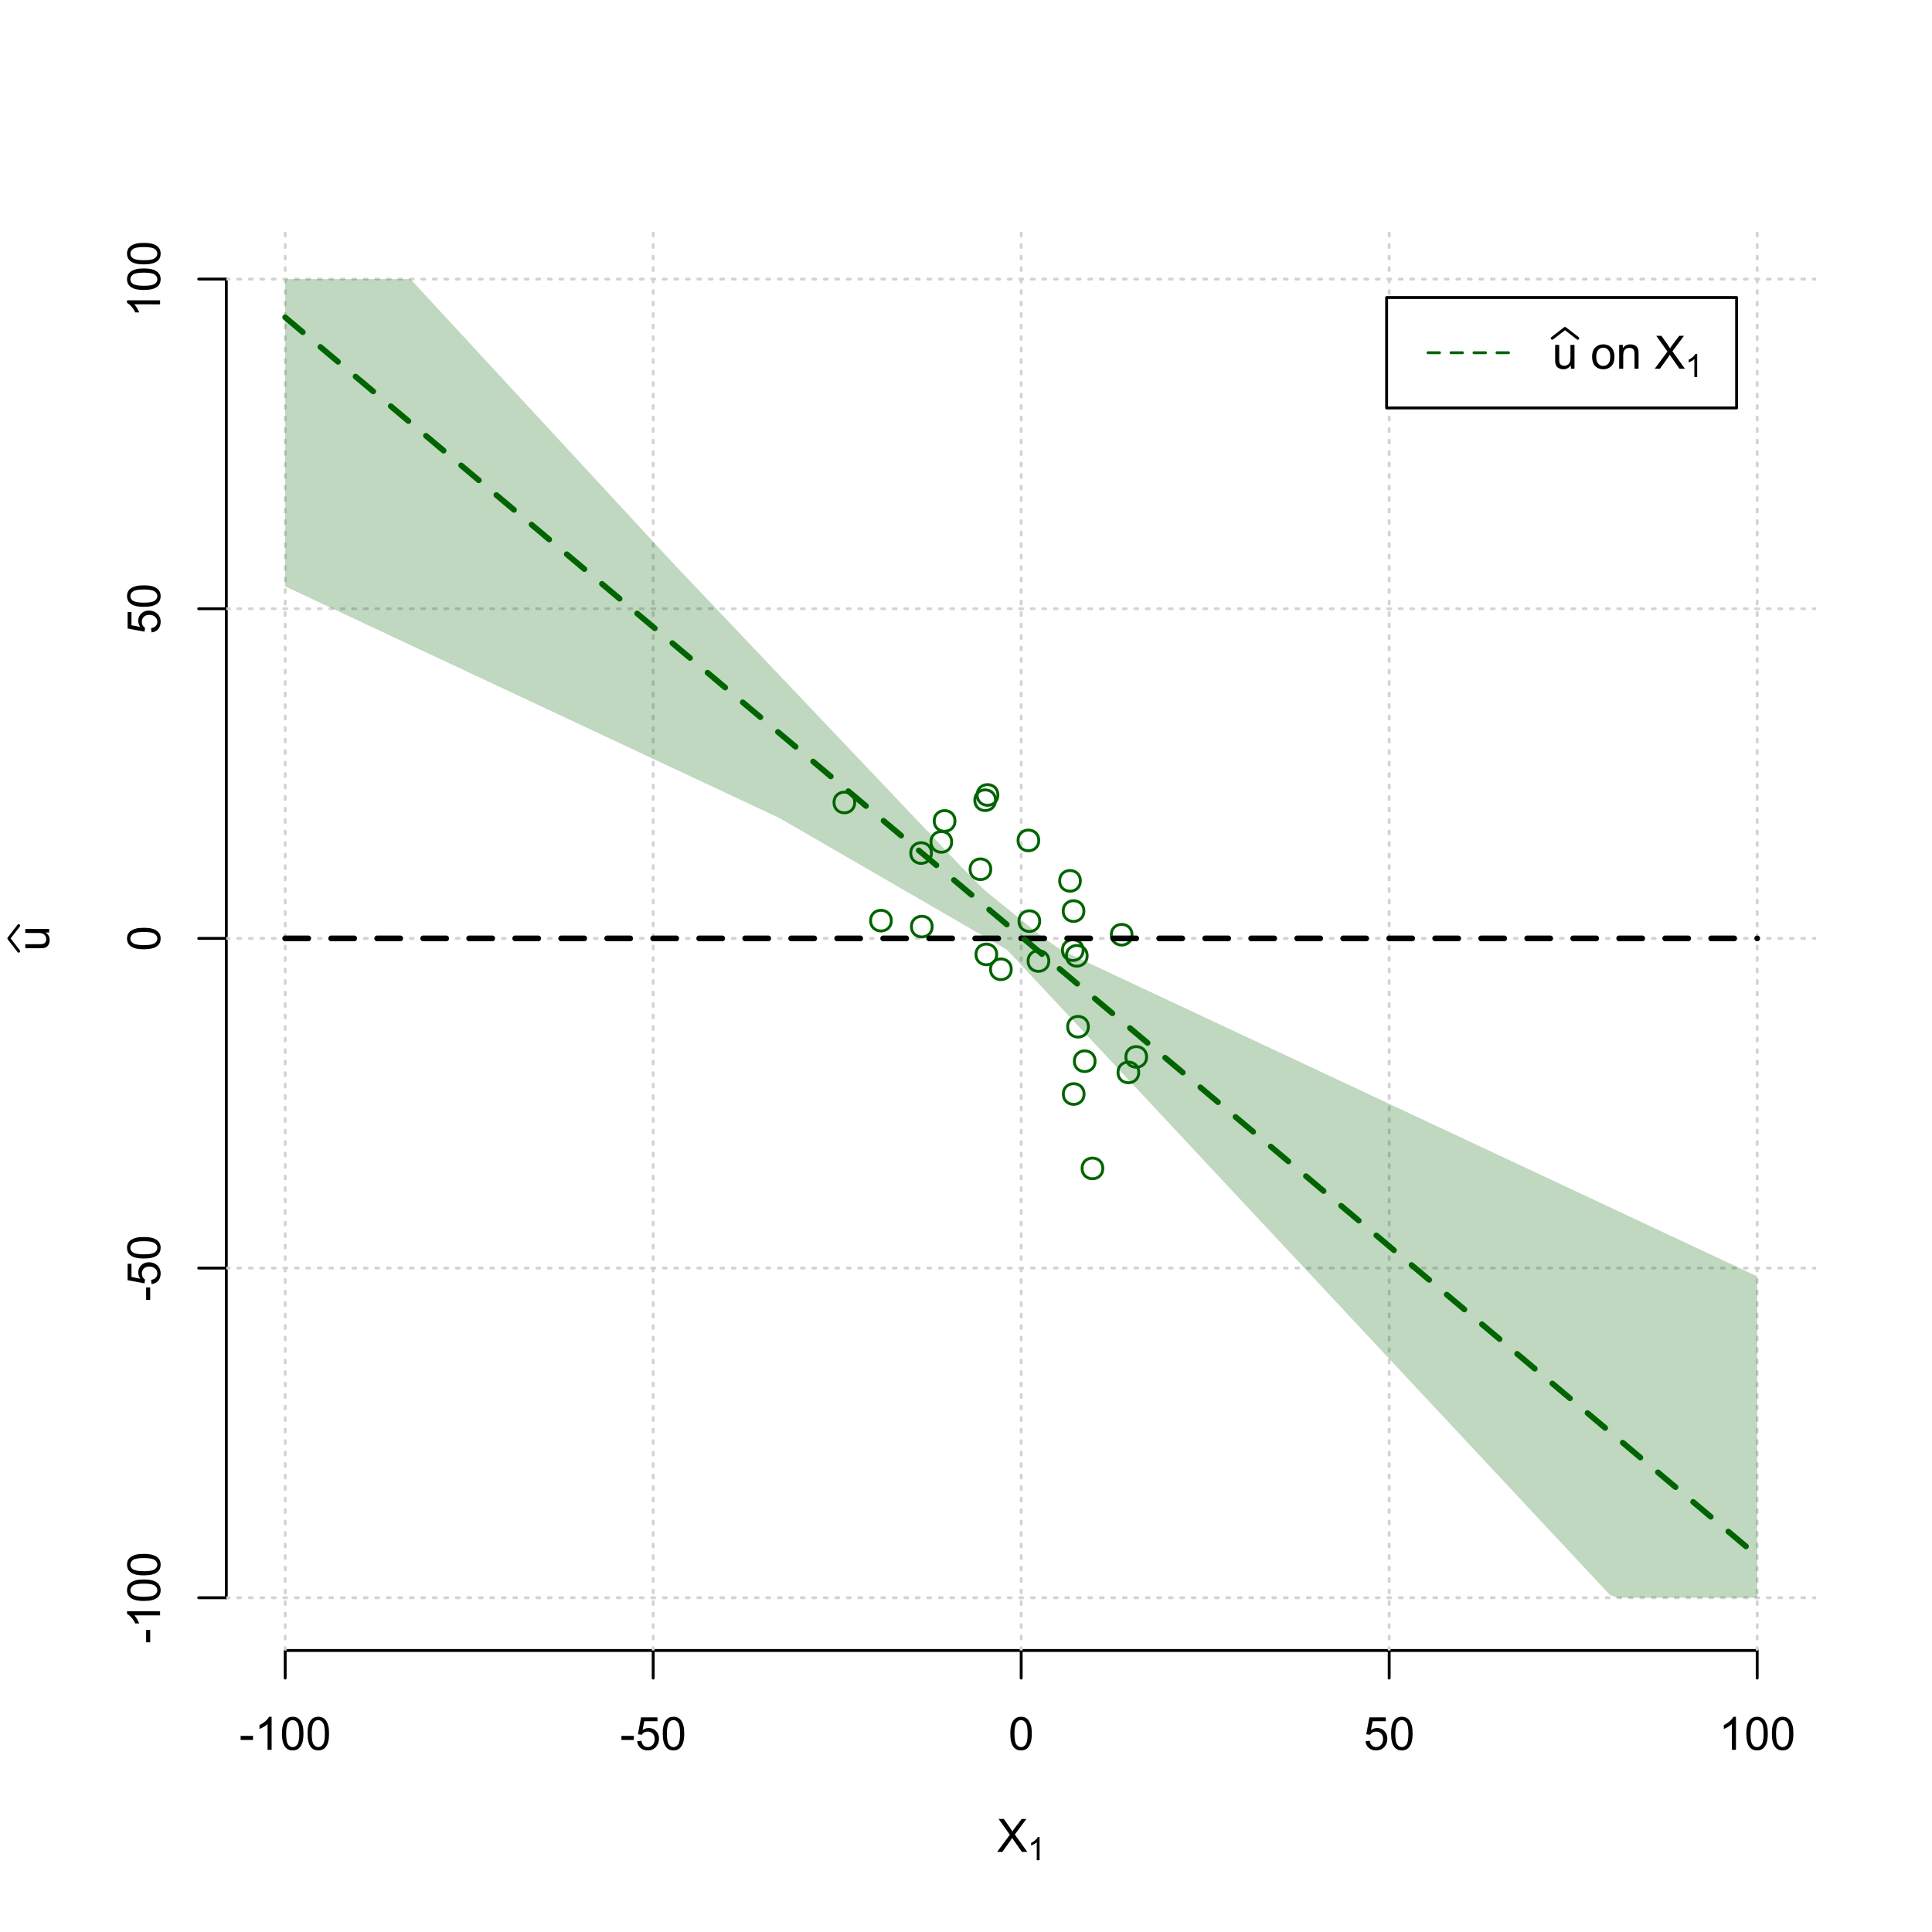 <?xml version="1.0" encoding="UTF-8"?>
<svg xmlns="http://www.w3.org/2000/svg" xmlns:xlink="http://www.w3.org/1999/xlink" width="504pt" height="504pt" viewBox="0 0 504 504" version="1.1">
<defs>
<g>
<symbol overflow="visible" id="glyph0-0">
<path style="stroke:none;" d="M 1.5 0 L 1.5 -7.5 L 7.5 -7.5 L 7.5 0 Z M 1.688 -0.188 L 7.312 -0.188 L 7.312 -7.312 L 1.688 -7.312 Z M 1.688 -0.188 "/>
</symbol>
<symbol overflow="visible" id="glyph0-1">
<path style="stroke:none;" d="M 0.055 0 L 3.375 -4.477 L 0.445 -8.59 L 1.797 -8.59 L 3.359 -6.387 C 3.68 -5.93 3.91 -5.578 4.047 -5.332 C 4.238 -5.645 4.465 -5.969 4.727 -6.312 L 6.457 -8.59 L 7.695 -8.59 L 4.676 -4.539 L 7.93 0 L 6.523 0 L 4.359 -3.062 C 4.238 -3.238 4.113 -3.43 3.984 -3.641 C 3.789 -3.324 3.652 -3.109 3.574 -2.992 L 1.418 0 Z M 0.055 0 "/>
</symbol>
<symbol overflow="visible" id="glyph0-2">
<path style="stroke:none;" d="M 0.383 -2.578 L 0.383 -3.641 L 3.621 -3.641 L 3.621 -2.578 Z M 0.383 -2.578 "/>
</symbol>
<symbol overflow="visible" id="glyph0-3">
<path style="stroke:none;" d="M 4.469 0 L 3.414 0 L 3.414 -6.719 C 3.16 -6.477 2.828 -6.234 2.414 -5.996 C 2 -5.75 1.629 -5.57 1.305 -5.449 L 1.305 -6.469 C 1.895 -6.742 2.41 -7.078 2.852 -7.477 C 3.293 -7.871 3.605 -8.254 3.789 -8.625 L 4.469 -8.625 Z M 4.469 0 "/>
</symbol>
<symbol overflow="visible" id="glyph0-4">
<path style="stroke:none;" d="M 0.5 -4.234 C 0.496 -5.246 0.602 -6.062 0.812 -6.688 C 1.02 -7.305 1.328 -7.785 1.742 -8.121 C 2.148 -8.457 2.668 -8.625 3.297 -8.625 C 3.758 -8.625 4.164 -8.531 4.512 -8.348 C 4.855 -8.16 5.141 -7.891 5.371 -7.543 C 5.594 -7.191 5.773 -6.766 5.906 -6.266 C 6.035 -5.762 6.098 -5.086 6.102 -4.234 C 6.098 -3.227 5.996 -2.414 5.789 -1.797 C 5.578 -1.176 5.266 -0.695 4.859 -0.359 C 4.445 -0.02 3.926 0.145 3.297 0.148 C 2.465 0.145 1.816 -0.148 1.348 -0.742 C 0.781 -1.457 0.496 -2.621 0.5 -4.234 Z M 1.582 -4.234 C 1.582 -2.824 1.746 -1.887 2.074 -1.418 C 2.402 -0.949 2.809 -0.715 3.297 -0.719 C 3.777 -0.715 4.184 -0.949 4.52 -1.422 C 4.848 -1.887 5.016 -2.824 5.016 -4.234 C 5.016 -5.648 4.848 -6.59 4.52 -7.055 C 4.184 -7.516 3.773 -7.746 3.289 -7.75 C 2.801 -7.746 2.414 -7.543 2.125 -7.137 C 1.762 -6.613 1.582 -5.645 1.582 -4.234 Z M 1.582 -4.234 "/>
</symbol>
<symbol overflow="visible" id="glyph0-5">
<path style="stroke:none;" d="M 0.5 -2.25 L 1.605 -2.344 C 1.684 -1.805 1.871 -1.398 2.176 -1.125 C 2.473 -0.852 2.836 -0.715 3.258 -0.719 C 3.766 -0.715 4.195 -0.906 4.547 -1.293 C 4.898 -1.672 5.074 -2.18 5.074 -2.82 C 5.074 -3.414 4.902 -3.891 4.566 -4.242 C 4.227 -4.59 3.785 -4.762 3.242 -4.766 C 2.898 -4.762 2.594 -4.684 2.32 -4.531 C 2.047 -4.375 1.832 -4.176 1.676 -3.93 L 0.688 -4.062 L 1.516 -8.473 L 5.789 -8.473 L 5.789 -7.465 L 2.359 -7.465 L 1.898 -5.156 C 2.414 -5.516 2.953 -5.695 3.523 -5.695 C 4.27 -5.695 4.902 -5.434 5.422 -4.914 C 5.934 -4.395 6.191 -3.727 6.195 -2.914 C 6.191 -2.133 5.965 -1.461 5.516 -0.898 C 4.961 -0.199 4.211 0.145 3.258 0.148 C 2.477 0.145 1.836 -0.07 1.344 -0.508 C 0.844 -0.941 0.562 -1.523 0.5 -2.25 Z M 0.5 -2.25 "/>
</symbol>
<symbol overflow="visible" id="glyph0-6">
<path style="stroke:none;" d="M 4.867 0 L 4.867 -0.914 C 4.379 -0.211 3.723 0.141 2.895 0.141 C 2.527 0.141 2.184 0.07 1.867 -0.07 C 1.547 -0.211 1.309 -0.387 1.156 -0.602 C 1 -0.812 0.895 -1.074 0.832 -1.383 C 0.785 -1.59 0.762 -1.918 0.766 -2.367 L 0.766 -6.223 L 1.82 -6.223 L 1.82 -2.773 C 1.816 -2.219 1.84 -1.848 1.887 -1.656 C 1.949 -1.379 2.09 -1.16 2.309 -1.004 C 2.523 -0.84 2.789 -0.762 3.105 -0.766 C 3.418 -0.762 3.715 -0.844 3.996 -1.008 C 4.273 -1.172 4.469 -1.391 4.586 -1.672 C 4.699 -1.949 4.758 -2.355 4.758 -2.891 L 4.758 -6.223 L 5.812 -6.223 L 5.812 0 Z M 4.867 0 "/>
</symbol>
<symbol overflow="visible" id="glyph0-7">
<path style="stroke:none;" d=""/>
</symbol>
<symbol overflow="visible" id="glyph0-8">
<path style="stroke:none;" d="M 0.398 -3.109 C 0.398 -4.262 0.719 -5.117 1.359 -5.672 C 1.895 -6.133 2.547 -6.363 3.316 -6.363 C 4.172 -6.363 4.871 -6.082 5.414 -5.52 C 5.953 -4.957 6.223 -4.184 6.227 -3.199 C 6.223 -2.398 6.102 -1.766 5.867 -1.309 C 5.625 -0.848 5.277 -0.492 4.82 -0.238 C 4.359 0.016 3.859 0.141 3.316 0.141 C 2.441 0.141 1.734 -0.137 1.203 -0.695 C 0.664 -1.254 0.398 -2.059 0.398 -3.109 Z M 1.484 -3.109 C 1.48 -2.309 1.656 -1.711 2.004 -1.32 C 2.348 -0.922 2.785 -0.727 3.316 -0.727 C 3.84 -0.727 4.273 -0.926 4.621 -1.324 C 4.969 -1.723 5.145 -2.328 5.145 -3.148 C 5.145 -3.914 4.969 -4.496 4.617 -4.895 C 4.266 -5.289 3.832 -5.488 3.316 -5.492 C 2.785 -5.488 2.348 -5.293 2.004 -4.898 C 1.656 -4.5 1.48 -3.902 1.484 -3.109 Z M 1.484 -3.109 "/>
</symbol>
<symbol overflow="visible" id="glyph0-9">
<path style="stroke:none;" d="M 0.789 0 L 0.789 -6.223 L 1.742 -6.223 L 1.742 -5.336 C 2.195 -6.02 2.855 -6.363 3.719 -6.363 C 4.09 -6.363 4.434 -6.293 4.754 -6.16 C 5.066 -6.023 5.305 -5.848 5.461 -5.633 C 5.617 -5.41 5.727 -5.152 5.789 -4.852 C 5.828 -4.656 5.848 -4.312 5.848 -3.828 L 5.848 0 L 4.793 0 L 4.793 -3.785 C 4.793 -4.215 4.75 -4.535 4.668 -4.75 C 4.586 -4.961 4.441 -5.129 4.234 -5.258 C 4.023 -5.383 3.777 -5.449 3.5 -5.449 C 3.047 -5.449 2.66 -5.305 2.332 -5.02 C 2.004 -4.734 1.84 -4.195 1.844 -3.398 L 1.844 0 Z M 0.789 0 "/>
</symbol>
<symbol overflow="visible" id="glyph1-0">
<path style="stroke:none;" d="M 1.051 0 L 1.051 -5.25 L 5.25 -5.25 L 5.25 0 Z M 1.18 -0.133 L 5.117 -0.133 L 5.117 -5.117 L 1.18 -5.117 Z M 1.18 -0.133 "/>
</symbol>
<symbol overflow="visible" id="glyph1-1">
<path style="stroke:none;" d="M 3.129 0 L 2.391 0 L 2.391 -4.703 C 2.211 -4.531 1.977 -4.363 1.691 -4.195 C 1.398 -4.023 1.141 -3.895 0.914 -3.812 L 0.914 -4.527 C 1.328 -4.719 1.688 -4.953 1.996 -5.234 C 2.305 -5.508 2.523 -5.777 2.652 -6.039 L 3.129 -6.039 Z M 3.129 0 "/>
</symbol>
<symbol overflow="visible" id="glyph2-0">
<path style="stroke:none;" d="M 0 -1.5 L -7.5 -1.5 L -7.5 -7.5 L 0 -7.5 Z M -0.188 -1.688 L -0.188 -7.312 L -7.312 -7.312 L -7.312 -1.688 Z M -0.188 -1.688 "/>
</symbol>
<symbol overflow="visible" id="glyph2-1">
<path style="stroke:none;" d="M 0 -4.867 L -0.914 -4.867 C -0.211 -4.379 0.141 -3.723 0.141 -2.895 C 0.141 -2.527 0.07 -2.184 -0.07 -1.867 C -0.211 -1.547 -0.387 -1.309 -0.598 -1.156 C -0.809 -1 -1.07 -0.895 -1.383 -0.832 C -1.59 -0.789 -1.918 -0.766 -2.367 -0.77 L -6.223 -0.77 L -6.223 -1.824 L -2.773 -1.824 C -2.219 -1.82 -1.848 -1.844 -1.656 -1.887 C -1.379 -1.949 -1.16 -2.09 -1.004 -2.309 C -0.84 -2.523 -0.762 -2.789 -0.766 -3.105 C -0.762 -3.418 -0.844 -3.715 -1.008 -3.996 C -1.172 -4.273 -1.391 -4.469 -1.672 -4.586 C -1.945 -4.699 -2.352 -4.758 -2.887 -4.758 L -6.223 -4.758 L -6.223 -5.812 L 0 -5.812 Z M 0 -4.867 "/>
</symbol>
<symbol overflow="visible" id="glyph2-2">
<path style="stroke:none;" d="M -2.578 -0.383 L -3.641 -0.383 L -3.641 -3.621 L -2.578 -3.621 Z M -2.578 -0.383 "/>
</symbol>
<symbol overflow="visible" id="glyph2-3">
<path style="stroke:none;" d="M 0 -4.469 L 0 -3.414 L -6.719 -3.418 C -6.477 -3.16 -6.234 -2.828 -5.996 -2.418 C -5.75 -2.004 -5.57 -1.633 -5.449 -1.309 L -6.469 -1.309 C -6.742 -1.895 -7.078 -2.41 -7.477 -2.852 C -7.871 -3.293 -8.254 -3.605 -8.625 -3.793 L -8.625 -4.473 Z M 0 -4.469 "/>
</symbol>
<symbol overflow="visible" id="glyph2-4">
<path style="stroke:none;" d="M -4.234 -0.5 C -5.246 -0.496 -6.062 -0.602 -6.688 -0.812 C -7.305 -1.02 -7.785 -1.328 -8.121 -1.742 C -8.457 -2.152 -8.625 -2.672 -8.625 -3.301 C -8.625 -3.758 -8.531 -4.164 -8.348 -4.512 C -8.16 -4.859 -7.891 -5.145 -7.543 -5.371 C -7.191 -5.594 -6.766 -5.773 -6.266 -5.906 C -5.762 -6.035 -5.086 -6.098 -4.234 -6.102 C -3.223 -6.098 -2.41 -5.996 -1.793 -5.789 C -1.176 -5.578 -0.695 -5.266 -0.359 -4.859 C -0.02 -4.445 0.145 -3.926 0.148 -3.297 C 0.145 -2.465 -0.148 -1.816 -0.742 -1.348 C -1.457 -0.781 -2.621 -0.496 -4.234 -0.5 Z M -4.234 -1.582 C -2.824 -1.582 -1.887 -1.746 -1.418 -2.074 C -0.949 -2.402 -0.715 -2.809 -0.719 -3.297 C -0.715 -3.777 -0.949 -4.184 -1.422 -4.52 C -1.887 -4.848 -2.824 -5.016 -4.234 -5.016 C -5.648 -5.016 -6.59 -4.848 -7.055 -4.52 C -7.516 -4.188 -7.746 -3.777 -7.75 -3.289 C -7.746 -2.801 -7.543 -2.414 -7.137 -2.129 C -6.613 -1.762 -5.645 -1.582 -4.234 -1.582 Z M -4.234 -1.582 "/>
</symbol>
<symbol overflow="visible" id="glyph2-5">
<path style="stroke:none;" d="M -2.25 -0.5 L -2.344 -1.605 C -1.805 -1.684 -1.398 -1.871 -1.125 -2.176 C -0.852 -2.473 -0.715 -2.836 -0.719 -3.258 C -0.715 -3.766 -0.906 -4.195 -1.293 -4.547 C -1.672 -4.898 -2.18 -5.074 -2.816 -5.074 C -3.414 -5.074 -3.891 -4.902 -4.242 -4.566 C -4.59 -4.227 -4.762 -3.785 -4.766 -3.242 C -4.762 -2.898 -4.684 -2.594 -4.531 -2.32 C -4.375 -2.047 -4.176 -1.832 -3.93 -1.676 L -4.062 -0.688 L -8.473 -1.52 L -8.473 -5.789 L -7.465 -5.789 L -7.465 -2.363 L -5.156 -1.898 C -5.516 -2.414 -5.695 -2.953 -5.695 -3.523 C -5.695 -4.27 -5.434 -4.902 -4.914 -5.422 C -4.395 -5.934 -3.727 -6.191 -2.91 -6.195 C -2.133 -6.191 -1.461 -5.965 -0.895 -5.516 C -0.199 -4.961 0.145 -4.211 0.148 -3.258 C 0.145 -2.477 -0.07 -1.836 -0.508 -1.344 C -0.941 -0.848 -1.523 -0.566 -2.25 -0.5 Z M -2.25 -0.5 "/>
</symbol>
</g>
<clipPath id="clip1">
  <path d="M 74 59.039 L 75 59.039 L 75 430.559 L 74 430.559 Z M 74 59.039 "/>
</clipPath>
<clipPath id="clip2">
  <path d="M 170 59.039 L 171 59.039 L 171 430.559 L 170 430.559 Z M 170 59.039 "/>
</clipPath>
<clipPath id="clip3">
  <path d="M 266 59.039 L 267 59.039 L 267 430.559 L 266 430.559 Z M 266 59.039 "/>
</clipPath>
<clipPath id="clip4">
  <path d="M 362 59.039 L 363 59.039 L 363 430.559 L 362 430.559 Z M 362 59.039 "/>
</clipPath>
<clipPath id="clip5">
  <path d="M 458 59.039 L 459 59.039 L 459 430.559 L 458 430.559 Z M 458 59.039 "/>
</clipPath>
<clipPath id="clip6">
  <path d="M 59.039 416 L 473.758 416 L 473.758 418 L 59.039 418 Z M 59.039 416 "/>
</clipPath>
<clipPath id="clip7">
  <path d="M 59.039 330 L 473.758 330 L 473.758 332 L 59.039 332 Z M 59.039 330 "/>
</clipPath>
<clipPath id="clip8">
  <path d="M 59.039 244 L 473.758 244 L 473.758 246 L 59.039 246 Z M 59.039 244 "/>
</clipPath>
<clipPath id="clip9">
  <path d="M 59.039 158 L 473.758 158 L 473.758 160 L 59.039 160 Z M 59.039 158 "/>
</clipPath>
<clipPath id="clip10">
  <path d="M 59.039 72 L 473.758 72 L 473.758 74 L 59.039 74 Z M 59.039 72 "/>
</clipPath>
</defs>
<g id="surface966">
<rect x="0" y="0" width="504" height="504" style="fill:rgb(100%,100%,100%);fill-opacity:1;stroke:none;"/>
<g style="fill:rgb(0%,0%,0%);fill-opacity:1;">
  <use xlink:href="#glyph0-1" x="260.062" y="483.102"/>
</g>
<g style="fill:rgb(0%,0%,0%);fill-opacity:1;">
  <use xlink:href="#glyph1-1" x="268.066" y="485.281"/>
</g>
<g style="fill:rgb(0%,0%,0%);fill-opacity:1;">
  <use xlink:href="#glyph2-1" x="12.82" y="248.137"/>
</g>
<path style="fill:none;stroke-width:0.75;stroke-linecap:round;stroke-linejoin:round;stroke:rgb(0%,0%,0%);stroke-opacity:1;stroke-miterlimit:10;" d="M 4.879 248.137 L 2.301 244.801 L 4.879 241.465 "/>
<path style="fill:none;stroke-width:0.75;stroke-linecap:round;stroke-linejoin:round;stroke:rgb(0%,0%,0%);stroke-opacity:1;stroke-miterlimit:10;" d="M 74.398 430.559 L 458.398 430.559 "/>
<path style="fill:none;stroke-width:0.75;stroke-linecap:round;stroke-linejoin:round;stroke:rgb(0%,0%,0%);stroke-opacity:1;stroke-miterlimit:10;" d="M 74.398 430.559 L 74.398 437.762 "/>
<path style="fill:none;stroke-width:0.75;stroke-linecap:round;stroke-linejoin:round;stroke:rgb(0%,0%,0%);stroke-opacity:1;stroke-miterlimit:10;" d="M 170.398 430.559 L 170.398 437.762 "/>
<path style="fill:none;stroke-width:0.75;stroke-linecap:round;stroke-linejoin:round;stroke:rgb(0%,0%,0%);stroke-opacity:1;stroke-miterlimit:10;" d="M 266.398 430.559 L 266.398 437.762 "/>
<path style="fill:none;stroke-width:0.75;stroke-linecap:round;stroke-linejoin:round;stroke:rgb(0%,0%,0%);stroke-opacity:1;stroke-miterlimit:10;" d="M 362.398 430.559 L 362.398 437.762 "/>
<path style="fill:none;stroke-width:0.75;stroke-linecap:round;stroke-linejoin:round;stroke:rgb(0%,0%,0%);stroke-opacity:1;stroke-miterlimit:10;" d="M 458.398 430.559 L 458.398 437.762 "/>
<g style="fill:rgb(0%,0%,0%);fill-opacity:1;">
  <use xlink:href="#glyph0-2" x="62.391" y="456.48"/>
  <use xlink:href="#glyph0-3" x="66.387" y="456.48"/>
  <use xlink:href="#glyph0-4" x="73.061" y="456.48"/>
  <use xlink:href="#glyph0-4" x="79.734" y="456.48"/>
</g>
<g style="fill:rgb(0%,0%,0%);fill-opacity:1;">
  <use xlink:href="#glyph0-2" x="161.727" y="456.48"/>
  <use xlink:href="#glyph0-5" x="165.723" y="456.48"/>
  <use xlink:href="#glyph0-4" x="172.396" y="456.48"/>
</g>
<g style="fill:rgb(0%,0%,0%);fill-opacity:1;">
  <use xlink:href="#glyph0-4" x="263.062" y="456.48"/>
</g>
<g style="fill:rgb(0%,0%,0%);fill-opacity:1;">
  <use xlink:href="#glyph0-5" x="355.727" y="456.48"/>
  <use xlink:href="#glyph0-4" x="362.4" y="456.48"/>
</g>
<g style="fill:rgb(0%,0%,0%);fill-opacity:1;">
  <use xlink:href="#glyph0-3" x="448.387" y="456.48"/>
  <use xlink:href="#glyph0-4" x="455.061" y="456.48"/>
  <use xlink:href="#glyph0-4" x="461.734" y="456.48"/>
</g>
<path style="fill:none;stroke-width:0.75;stroke-linecap:round;stroke-linejoin:round;stroke:rgb(0%,0%,0%);stroke-opacity:1;stroke-miterlimit:10;" d="M 59.039 416.801 L 59.039 72.801 "/>
<path style="fill:none;stroke-width:0.75;stroke-linecap:round;stroke-linejoin:round;stroke:rgb(0%,0%,0%);stroke-opacity:1;stroke-miterlimit:10;" d="M 59.039 416.801 L 51.84 416.801 "/>
<path style="fill:none;stroke-width:0.75;stroke-linecap:round;stroke-linejoin:round;stroke:rgb(0%,0%,0%);stroke-opacity:1;stroke-miterlimit:10;" d="M 59.039 330.801 L 51.84 330.801 "/>
<path style="fill:none;stroke-width:0.75;stroke-linecap:round;stroke-linejoin:round;stroke:rgb(0%,0%,0%);stroke-opacity:1;stroke-miterlimit:10;" d="M 59.039 244.801 L 51.84 244.801 "/>
<path style="fill:none;stroke-width:0.75;stroke-linecap:round;stroke-linejoin:round;stroke:rgb(0%,0%,0%);stroke-opacity:1;stroke-miterlimit:10;" d="M 59.039 158.801 L 51.84 158.801 "/>
<path style="fill:none;stroke-width:0.75;stroke-linecap:round;stroke-linejoin:round;stroke:rgb(0%,0%,0%);stroke-opacity:1;stroke-miterlimit:10;" d="M 59.039 72.801 L 51.84 72.801 "/>
<g style="fill:rgb(0%,0%,0%);fill-opacity:1;">
  <use xlink:href="#glyph2-2" x="41.762" y="428.809"/>
  <use xlink:href="#glyph2-3" x="41.762" y="424.812"/>
  <use xlink:href="#glyph2-4" x="41.762" y="418.139"/>
  <use xlink:href="#glyph2-4" x="41.762" y="411.465"/>
</g>
<g style="fill:rgb(0%,0%,0%);fill-opacity:1;">
  <use xlink:href="#glyph2-2" x="41.762" y="339.473"/>
  <use xlink:href="#glyph2-5" x="41.762" y="335.477"/>
  <use xlink:href="#glyph2-4" x="41.762" y="328.803"/>
</g>
<g style="fill:rgb(0%,0%,0%);fill-opacity:1;">
  <use xlink:href="#glyph2-4" x="41.762" y="248.137"/>
</g>
<g style="fill:rgb(0%,0%,0%);fill-opacity:1;">
  <use xlink:href="#glyph2-5" x="41.762" y="165.473"/>
  <use xlink:href="#glyph2-4" x="41.762" y="158.799"/>
</g>
<g style="fill:rgb(0%,0%,0%);fill-opacity:1;">
  <use xlink:href="#glyph2-3" x="41.762" y="82.812"/>
  <use xlink:href="#glyph2-4" x="41.762" y="76.139"/>
  <use xlink:href="#glyph2-4" x="41.762" y="69.465"/>
</g>
<g clip-path="url(#clip1)" clip-rule="nonzero">
<path style="fill:none;stroke-width:0.75;stroke-linecap:round;stroke-linejoin:round;stroke:rgb(82.745%,82.745%,82.745%);stroke-opacity:1;stroke-dasharray:0.75,2.25;stroke-miterlimit:10;" d="M 74.398 430.559 L 74.398 59.039 "/>
</g>
<g clip-path="url(#clip2)" clip-rule="nonzero">
<path style="fill:none;stroke-width:0.75;stroke-linecap:round;stroke-linejoin:round;stroke:rgb(82.745%,82.745%,82.745%);stroke-opacity:1;stroke-dasharray:0.75,2.25;stroke-miterlimit:10;" d="M 170.398 430.559 L 170.398 59.039 "/>
</g>
<g clip-path="url(#clip3)" clip-rule="nonzero">
<path style="fill:none;stroke-width:0.75;stroke-linecap:round;stroke-linejoin:round;stroke:rgb(82.745%,82.745%,82.745%);stroke-opacity:1;stroke-dasharray:0.75,2.25;stroke-miterlimit:10;" d="M 266.398 430.559 L 266.398 59.039 "/>
</g>
<g clip-path="url(#clip4)" clip-rule="nonzero">
<path style="fill:none;stroke-width:0.75;stroke-linecap:round;stroke-linejoin:round;stroke:rgb(82.745%,82.745%,82.745%);stroke-opacity:1;stroke-dasharray:0.75,2.25;stroke-miterlimit:10;" d="M 362.398 430.559 L 362.398 59.039 "/>
</g>
<g clip-path="url(#clip5)" clip-rule="nonzero">
<path style="fill:none;stroke-width:0.75;stroke-linecap:round;stroke-linejoin:round;stroke:rgb(82.745%,82.745%,82.745%);stroke-opacity:1;stroke-dasharray:0.75,2.25;stroke-miterlimit:10;" d="M 458.398 430.559 L 458.398 59.039 "/>
</g>
<g clip-path="url(#clip6)" clip-rule="nonzero">
<path style="fill:none;stroke-width:0.75;stroke-linecap:round;stroke-linejoin:round;stroke:rgb(82.745%,82.745%,82.745%);stroke-opacity:1;stroke-dasharray:0.75,2.25;stroke-miterlimit:10;" d="M 59.039 416.801 L 473.762 416.801 "/>
</g>
<g clip-path="url(#clip7)" clip-rule="nonzero">
<path style="fill:none;stroke-width:0.75;stroke-linecap:round;stroke-linejoin:round;stroke:rgb(82.745%,82.745%,82.745%);stroke-opacity:1;stroke-dasharray:0.75,2.25;stroke-miterlimit:10;" d="M 59.039 330.801 L 473.762 330.801 "/>
</g>
<g clip-path="url(#clip8)" clip-rule="nonzero">
<path style="fill:none;stroke-width:0.75;stroke-linecap:round;stroke-linejoin:round;stroke:rgb(82.745%,82.745%,82.745%);stroke-opacity:1;stroke-dasharray:0.75,2.25;stroke-miterlimit:10;" d="M 59.039 244.801 L 473.762 244.801 "/>
</g>
<g clip-path="url(#clip9)" clip-rule="nonzero">
<path style="fill:none;stroke-width:0.75;stroke-linecap:round;stroke-linejoin:round;stroke:rgb(82.745%,82.745%,82.745%);stroke-opacity:1;stroke-dasharray:0.75,2.25;stroke-miterlimit:10;" d="M 59.039 158.801 L 473.762 158.801 "/>
</g>
<g clip-path="url(#clip10)" clip-rule="nonzero">
<path style="fill:none;stroke-width:0.75;stroke-linecap:round;stroke-linejoin:round;stroke:rgb(82.745%,82.745%,82.745%);stroke-opacity:1;stroke-dasharray:0.75,2.25;stroke-miterlimit:10;" d="M 59.039 72.801 L 473.762 72.801 "/>
</g>
<path style=" stroke:none;fill-rule:nonzero;fill:rgb(0%,39.216%,0%);fill-opacity:0.251;" d="M 74.398 72.801 L 107.039 72.801 L 108.961 74.855 L 110.879 76.934 L 112.801 79.012 L 114.719 81.086 L 116.641 83.164 L 118.559 85.242 L 120.48 87.32 L 122.398 89.395 L 124.32 91.473 L 126.238 93.551 L 128.16 95.629 L 130.078 97.703 L 133.922 101.859 L 135.84 103.938 L 137.762 106.012 L 139.68 108.09 L 141.602 110.168 L 143.52 112.242 L 145.441 114.32 L 147.359 116.398 L 149.281 118.477 L 151.199 120.551 L 153.121 122.629 L 155.039 124.707 L 156.961 126.785 L 158.879 128.859 L 160.801 130.938 L 162.719 133.016 L 164.641 135.09 L 166.559 137.168 L 168.48 139.246 L 170.398 141.324 L 172.32 143.398 L 174.238 145.477 L 176.16 147.523 L 178.078 149.547 L 180 151.57 L 181.922 153.59 L 183.84 155.613 L 185.762 157.637 L 187.68 159.66 L 189.602 161.684 L 191.52 163.703 L 193.441 165.727 L 195.359 167.75 L 197.281 169.773 L 199.199 171.797 L 201.121 173.816 L 203.039 175.84 L 204.961 177.863 L 206.879 179.887 L 208.801 181.91 L 210.719 183.934 L 212.641 185.953 L 214.559 187.977 L 216.48 190 L 218.398 192.023 L 220.32 194.047 L 222.238 196.066 L 224.16 198.09 L 226.078 200.113 L 229.922 204.16 L 231.84 206.18 L 233.762 208.203 L 235.68 210.227 L 237.602 212.25 L 239.52 214.273 L 241.441 216.293 L 243.359 218.316 L 245.281 220.34 L 247.199 222.363 L 249.121 224.387 L 251.039 226.379 L 252.961 228.344 L 254.879 230.309 L 256.801 232.168 L 258.719 233.73 L 260.641 235.293 L 262.559 236.852 L 264.48 238.414 L 266.398 239.977 L 268.32 241.539 L 270.238 243.102 L 272.16 244.562 L 274.078 245.918 L 276 247.273 L 277.922 248.359 L 279.84 249.262 L 281.762 250.16 L 283.68 251.059 L 285.602 251.961 L 287.52 252.859 L 289.441 253.762 L 291.359 254.66 L 293.281 255.559 L 295.199 256.461 L 297.121 257.359 L 299.039 258.258 L 300.961 259.16 L 302.879 260.059 L 304.801 260.961 L 306.719 261.859 L 308.641 262.758 L 310.559 263.66 L 312.48 264.559 L 314.398 265.461 L 316.32 266.359 L 318.238 267.258 L 320.16 268.16 L 322.078 269.059 L 324 269.957 L 325.922 270.859 L 327.84 271.758 L 329.762 272.66 L 331.68 273.559 L 333.602 274.457 L 335.52 275.359 L 337.441 276.258 L 339.359 277.16 L 341.281 278.059 L 343.199 278.957 L 345.121 279.859 L 347.039 280.758 L 348.961 281.66 L 350.879 282.559 L 352.801 283.457 L 354.719 284.359 L 356.641 285.258 L 358.559 286.156 L 360.48 287.059 L 362.398 287.957 L 364.32 288.859 L 366.238 289.758 L 368.16 290.656 L 370.078 291.559 L 372 292.457 L 373.922 293.359 L 375.84 294.258 L 377.762 295.156 L 379.68 296.059 L 381.602 296.957 L 383.52 297.859 L 385.441 298.758 L 387.359 299.656 L 389.281 300.559 L 391.199 301.457 L 393.121 302.355 L 395.039 303.258 L 396.961 304.156 L 398.879 305.059 L 400.801 305.957 L 402.719 306.855 L 404.641 307.758 L 406.559 308.656 L 408.48 309.559 L 410.398 310.457 L 412.32 311.355 L 414.238 312.258 L 416.16 313.156 L 418.078 314.059 L 421.922 315.855 L 423.84 316.758 L 425.762 317.656 L 427.68 318.555 L 429.602 319.457 L 431.52 320.355 L 433.441 321.258 L 435.359 322.156 L 437.281 323.055 L 439.199 323.957 L 441.121 324.855 L 443.039 325.758 L 444.961 326.656 L 446.879 327.555 L 448.801 328.457 L 450.719 329.355 L 452.641 330.254 L 454.559 331.156 L 456.48 332.055 L 458.398 332.957 L 458.398 416.801 L 421.922 416.801 L 420 416.094 L 418.078 414.039 L 416.16 411.984 L 414.238 409.93 L 412.32 407.875 L 410.398 405.82 L 408.48 403.766 L 406.559 401.711 L 404.641 399.656 L 402.719 397.602 L 400.801 395.547 L 398.879 393.492 L 396.961 391.438 L 395.039 389.383 L 393.121 387.328 L 391.199 385.273 L 389.281 383.219 L 387.359 381.164 L 385.441 379.109 L 383.52 377.055 L 381.602 375 L 379.68 372.945 L 377.762 370.891 L 375.84 368.836 L 373.922 366.781 L 370.078 362.672 L 368.16 360.617 L 366.238 358.562 L 364.32 356.512 L 362.398 354.457 L 360.48 352.402 L 358.559 350.348 L 356.641 348.293 L 354.719 346.238 L 352.801 344.184 L 350.879 342.129 L 348.961 340.074 L 347.039 338.02 L 345.121 335.965 L 343.199 333.91 L 341.281 331.855 L 339.359 329.801 L 337.441 327.746 L 335.52 325.691 L 333.602 323.637 L 331.68 321.582 L 329.762 319.527 L 327.84 317.473 L 325.922 315.418 L 322.078 311.309 L 320.16 309.254 L 318.238 307.199 L 316.32 305.145 L 314.398 303.09 L 312.48 301.035 L 310.559 298.98 L 308.641 296.926 L 306.719 294.871 L 304.801 292.816 L 302.879 290.762 L 300.961 288.707 L 299.039 286.652 L 297.121 284.598 L 295.199 282.543 L 293.281 280.488 L 291.359 278.434 L 289.441 276.379 L 287.52 274.324 L 285.602 272.27 L 283.68 270.215 L 281.762 268.16 L 279.84 266.105 L 277.922 264.051 L 274.078 259.941 L 272.16 257.887 L 270.238 255.832 L 268.32 253.777 L 266.398 251.723 L 264.48 249.668 L 262.559 247.684 L 260.641 246.57 L 258.719 245.461 L 256.801 244.348 L 254.879 243.238 L 252.961 242.125 L 251.039 241.016 L 249.121 239.902 L 247.199 238.793 L 245.281 237.68 L 243.359 236.57 L 241.441 235.457 L 239.52 234.348 L 237.602 233.234 L 235.68 232.121 L 233.762 231.012 L 231.84 229.898 L 229.922 228.789 L 228 227.676 L 226.078 226.566 L 224.16 225.453 L 222.238 224.344 L 220.32 223.23 L 218.398 222.121 L 216.48 221.008 L 214.559 219.898 L 212.641 218.785 L 210.719 217.676 L 208.801 216.562 L 206.879 215.453 L 204.961 214.34 L 203.039 213.262 L 201.121 212.363 L 199.199 211.461 L 197.281 210.562 L 195.359 209.66 L 193.441 208.762 L 191.52 207.863 L 189.602 206.961 L 187.68 206.062 L 185.762 205.164 L 183.84 204.262 L 181.922 203.363 L 180 202.461 L 178.078 201.562 L 176.16 200.664 L 174.238 199.762 L 172.32 198.863 L 170.398 197.961 L 168.48 197.062 L 166.559 196.164 L 164.641 195.262 L 162.719 194.363 L 160.801 193.461 L 158.879 192.562 L 156.961 191.664 L 155.039 190.762 L 153.121 189.863 L 151.199 188.965 L 149.281 188.062 L 147.359 187.164 L 145.441 186.262 L 143.52 185.363 L 141.602 184.465 L 139.68 183.562 L 137.762 182.664 L 135.84 181.762 L 133.922 180.863 L 132 179.965 L 130.078 179.062 L 128.16 178.164 L 126.238 177.266 L 124.32 176.363 L 122.398 175.465 L 120.48 174.562 L 118.559 173.664 L 116.641 172.766 L 114.719 171.863 L 112.801 170.965 L 110.879 170.062 L 108.961 169.164 L 107.039 168.266 L 105.121 167.363 L 103.199 166.465 L 101.281 165.562 L 99.359 164.664 L 97.441 163.766 L 95.52 162.863 L 93.602 161.965 L 91.68 161.066 L 89.762 160.164 L 87.84 159.266 L 85.922 158.363 L 82.078 156.566 L 80.16 155.664 L 78.238 154.766 L 76.32 153.863 L 74.398 152.965 Z M 74.398 72.801 "/>
<path style="fill:none;stroke-width:0.75;stroke-linecap:round;stroke-linejoin:round;stroke:rgb(0%,39.216%,0%);stroke-opacity:1;stroke-miterlimit:10;" d="M 273.602 250.699 C 273.602 254.297 268.203 254.297 268.203 250.699 C 268.203 247.098 273.602 247.098 273.602 250.699 "/>
<path style="fill:none;stroke-width:0.75;stroke-linecap:round;stroke-linejoin:round;stroke:rgb(0%,39.216%,0%);stroke-opacity:1;stroke-miterlimit:10;" d="M 258.465 226.758 C 258.465 230.359 253.066 230.359 253.066 226.758 C 253.066 223.16 258.465 223.16 258.465 226.758 "/>
<path style="fill:none;stroke-width:0.75;stroke-linecap:round;stroke-linejoin:round;stroke:rgb(0%,39.216%,0%);stroke-opacity:1;stroke-miterlimit:10;" d="M 270.98 219.242 C 270.98 222.84 265.582 222.84 265.582 219.242 C 265.582 215.641 270.98 215.641 270.98 219.242 "/>
<path style="fill:none;stroke-width:0.75;stroke-linecap:round;stroke-linejoin:round;stroke:rgb(0%,39.216%,0%);stroke-opacity:1;stroke-miterlimit:10;" d="M 287.688 304.805 C 287.688 308.402 282.289 308.402 282.289 304.805 C 282.289 301.203 287.688 301.203 287.688 304.805 "/>
<path style="fill:none;stroke-width:0.75;stroke-linecap:round;stroke-linejoin:round;stroke:rgb(0%,39.216%,0%);stroke-opacity:1;stroke-miterlimit:10;" d="M 263.809 252.859 C 263.809 256.457 258.406 256.457 258.406 252.859 C 258.406 249.258 263.809 249.258 263.809 252.859 "/>
<path style="fill:none;stroke-width:0.75;stroke-linecap:round;stroke-linejoin:round;stroke:rgb(0%,39.216%,0%);stroke-opacity:1;stroke-miterlimit:10;" d="M 259.699 208.754 C 259.699 212.355 254.301 212.355 254.301 208.754 C 254.301 205.156 259.699 205.156 259.699 208.754 "/>
<path style="fill:none;stroke-width:0.75;stroke-linecap:round;stroke-linejoin:round;stroke:rgb(0%,39.216%,0%);stroke-opacity:1;stroke-miterlimit:10;" d="M 283.926 267.844 C 283.926 271.445 278.523 271.445 278.523 267.844 C 278.523 264.246 283.926 264.246 283.926 267.844 "/>
<path style="fill:none;stroke-width:0.75;stroke-linecap:round;stroke-linejoin:round;stroke:rgb(0%,39.216%,0%);stroke-opacity:1;stroke-miterlimit:10;" d="M 243.172 241.723 C 243.172 245.32 237.77 245.32 237.77 241.723 C 237.77 238.121 243.172 238.121 243.172 241.723 "/>
<path style="fill:none;stroke-width:0.75;stroke-linecap:round;stroke-linejoin:round;stroke:rgb(0%,39.216%,0%);stroke-opacity:1;stroke-miterlimit:10;" d="M 242.984 222.531 C 242.984 226.133 237.586 226.133 237.586 222.531 C 237.586 218.934 242.984 218.934 242.984 222.531 "/>
<path style="fill:none;stroke-width:0.75;stroke-linecap:round;stroke-linejoin:round;stroke:rgb(0%,39.216%,0%);stroke-opacity:1;stroke-miterlimit:10;" d="M 281.832 229.789 C 281.832 233.387 276.434 233.387 276.434 229.789 C 276.434 226.188 281.832 226.188 281.832 229.789 "/>
<path style="fill:none;stroke-width:0.75;stroke-linecap:round;stroke-linejoin:round;stroke:rgb(0%,39.216%,0%);stroke-opacity:1;stroke-miterlimit:10;" d="M 297.062 279.758 C 297.062 283.355 291.66 283.355 291.66 279.758 C 291.66 276.156 297.062 276.156 297.062 279.758 "/>
<path style="fill:none;stroke-width:0.75;stroke-linecap:round;stroke-linejoin:round;stroke:rgb(0%,39.216%,0%);stroke-opacity:1;stroke-miterlimit:10;" d="M 232.508 240.168 C 232.508 243.77 227.109 243.77 227.109 240.168 C 227.109 236.57 232.508 236.57 232.508 240.168 "/>
<path style="fill:none;stroke-width:0.75;stroke-linecap:round;stroke-linejoin:round;stroke:rgb(0%,39.216%,0%);stroke-opacity:1;stroke-miterlimit:10;" d="M 260.008 248.98 C 260.008 252.582 254.609 252.582 254.609 248.98 C 254.609 245.383 260.008 245.383 260.008 248.98 "/>
<path style="fill:none;stroke-width:0.75;stroke-linecap:round;stroke-linejoin:round;stroke:rgb(0%,39.216%,0%);stroke-opacity:1;stroke-miterlimit:10;" d="M 271.223 240.293 C 271.223 243.891 265.824 243.891 265.824 240.293 C 265.824 236.691 271.223 236.691 271.223 240.293 "/>
<path style="fill:none;stroke-width:0.75;stroke-linecap:round;stroke-linejoin:round;stroke:rgb(0%,39.216%,0%);stroke-opacity:1;stroke-miterlimit:10;" d="M 295.305 243.844 C 295.305 247.445 289.906 247.445 289.906 243.844 C 289.906 240.242 295.305 240.242 295.305 243.844 "/>
<path style="fill:none;stroke-width:0.75;stroke-linecap:round;stroke-linejoin:round;stroke:rgb(0%,39.216%,0%);stroke-opacity:1;stroke-miterlimit:10;" d="M 299.113 275.719 C 299.113 279.316 293.711 279.316 293.711 275.719 C 293.711 272.117 299.113 272.117 299.113 275.719 "/>
<path style="fill:none;stroke-width:0.75;stroke-linecap:round;stroke-linejoin:round;stroke:rgb(0%,39.216%,0%);stroke-opacity:1;stroke-miterlimit:10;" d="M 282.754 237.672 C 282.754 241.27 277.355 241.27 277.355 237.672 C 277.355 234.07 282.754 234.07 282.754 237.672 "/>
<path style="fill:none;stroke-width:0.75;stroke-linecap:round;stroke-linejoin:round;stroke:rgb(0%,39.216%,0%);stroke-opacity:1;stroke-miterlimit:10;" d="M 249.117 214.16 C 249.117 217.762 243.715 217.762 243.715 214.16 C 243.715 210.559 249.117 210.559 249.117 214.16 "/>
<path style="fill:none;stroke-width:0.75;stroke-linecap:round;stroke-linejoin:round;stroke:rgb(0%,39.216%,0%);stroke-opacity:1;stroke-miterlimit:10;" d="M 285.672 276.836 C 285.672 280.434 280.27 280.434 280.27 276.836 C 280.27 273.234 285.672 273.234 285.672 276.836 "/>
<path style="fill:none;stroke-width:0.75;stroke-linecap:round;stroke-linejoin:round;stroke:rgb(0%,39.216%,0%);stroke-opacity:1;stroke-miterlimit:10;" d="M 260.316 207.379 C 260.316 210.98 254.918 210.98 254.918 207.379 C 254.918 203.781 260.316 203.781 260.316 207.379 "/>
<path style="fill:none;stroke-width:0.75;stroke-linecap:round;stroke-linejoin:round;stroke:rgb(0%,39.216%,0%);stroke-opacity:1;stroke-miterlimit:10;" d="M 222.969 209.344 C 222.969 212.941 217.57 212.941 217.57 209.344 C 217.57 205.742 222.969 205.742 222.969 209.344 "/>
<path style="fill:none;stroke-width:0.75;stroke-linecap:round;stroke-linejoin:round;stroke:rgb(0%,39.216%,0%);stroke-opacity:1;stroke-miterlimit:10;" d="M 282.793 285.398 C 282.793 288.996 277.391 288.996 277.391 285.398 C 277.391 281.797 282.793 281.797 282.793 285.398 "/>
<path style="fill:none;stroke-width:0.75;stroke-linecap:round;stroke-linejoin:round;stroke:rgb(0%,39.216%,0%);stroke-opacity:1;stroke-miterlimit:10;" d="M 248.258 219.629 C 248.258 223.23 242.859 223.23 242.859 219.629 C 242.859 216.031 248.258 216.031 248.258 219.629 "/>
<path style="fill:none;stroke-width:0.75;stroke-linecap:round;stroke-linejoin:round;stroke:rgb(0%,39.216%,0%);stroke-opacity:1;stroke-miterlimit:10;" d="M 282.559 247.863 C 282.559 251.461 277.16 251.461 277.16 247.863 C 277.16 244.262 282.559 244.262 282.559 247.863 "/>
<path style="fill:none;stroke-width:0.75;stroke-linecap:round;stroke-linejoin:round;stroke:rgb(0%,39.216%,0%);stroke-opacity:1;stroke-miterlimit:10;" d="M 283.605 249.344 C 283.605 252.945 278.207 252.945 278.207 249.344 C 278.207 245.742 283.605 245.742 283.605 249.344 "/>
<path style="fill:none;stroke-width:1.5;stroke-linecap:round;stroke-linejoin:round;stroke:rgb(0%,0%,0%);stroke-opacity:1;stroke-dasharray:6,6;stroke-miterlimit:10;" d="M 74.398 244.801 L 458.398 244.801 "/>
<path style="fill:none;stroke-width:1.5;stroke-linecap:round;stroke-linejoin:round;stroke:rgb(0%,39.216%,0%);stroke-opacity:1;stroke-dasharray:6,6;stroke-miterlimit:10;" d="M 74.398 82.785 L 76.32 84.402 L 78.238 86.02 L 80.16 87.633 L 82.078 89.25 L 84 90.863 L 85.922 92.48 L 87.84 94.094 L 89.762 95.711 L 91.68 97.324 L 93.602 98.941 L 95.52 100.555 L 97.441 102.172 L 99.359 103.785 L 101.281 105.402 L 103.199 107.02 L 105.121 108.633 L 107.039 110.25 L 108.961 111.863 L 110.879 113.48 L 112.801 115.094 L 114.719 116.711 L 116.641 118.324 L 118.559 119.941 L 120.48 121.555 L 122.398 123.172 L 124.32 124.789 L 126.238 126.402 L 128.16 128.02 L 130.078 129.633 L 132 131.25 L 133.922 132.863 L 135.84 134.48 L 137.762 136.094 L 139.68 137.711 L 141.602 139.324 L 143.52 140.941 L 145.441 142.559 L 147.359 144.172 L 149.281 145.789 L 151.199 147.402 L 153.121 149.02 L 155.039 150.633 L 156.961 152.25 L 158.879 153.863 L 160.801 155.48 L 162.719 157.094 L 164.641 158.711 L 166.559 160.328 L 168.48 161.941 L 170.398 163.559 L 172.32 165.172 L 174.238 166.789 L 176.16 168.402 L 178.078 170.02 L 180 171.633 L 181.922 173.25 L 183.84 174.863 L 185.762 176.48 L 187.68 178.098 L 189.602 179.711 L 191.52 181.328 L 193.441 182.941 L 195.359 184.559 L 197.281 186.172 L 199.199 187.789 L 201.121 189.402 L 203.039 191.02 L 204.961 192.633 L 206.879 194.25 L 208.801 195.863 L 210.719 197.48 L 212.641 199.098 L 214.559 200.711 L 216.48 202.328 L 218.398 203.941 L 220.32 205.559 L 222.238 207.172 L 224.16 208.789 L 226.078 210.402 L 228 212.02 L 229.922 213.633 L 231.84 215.25 L 233.762 216.867 L 235.68 218.48 L 237.602 220.098 L 239.52 221.711 L 241.441 223.328 L 243.359 224.941 L 245.281 226.559 L 247.199 228.172 L 249.121 229.789 L 251.039 231.402 L 252.961 233.02 L 254.879 234.637 L 256.801 236.25 L 258.719 237.867 L 260.641 239.48 L 262.559 241.098 L 264.48 242.711 L 266.398 244.328 L 268.32 245.941 L 270.238 247.559 L 272.16 249.172 L 274.078 250.789 L 276 252.406 L 277.922 254.02 L 279.84 255.637 L 281.762 257.25 L 283.68 258.867 L 285.602 260.48 L 287.52 262.098 L 289.441 263.711 L 291.359 265.328 L 293.281 266.941 L 295.199 268.559 L 297.121 270.172 L 299.039 271.789 L 300.961 273.406 L 302.879 275.02 L 304.801 276.637 L 306.719 278.25 L 308.641 279.867 L 310.559 281.48 L 312.48 283.098 L 314.398 284.711 L 316.32 286.328 L 318.238 287.941 L 320.16 289.559 L 322.078 291.176 L 324 292.789 L 325.922 294.406 L 327.84 296.02 L 329.762 297.637 L 331.68 299.25 L 333.602 300.867 L 335.52 302.48 L 337.441 304.098 L 339.359 305.711 L 341.281 307.328 L 343.199 308.945 L 345.121 310.559 L 347.039 312.176 L 348.961 313.789 L 350.879 315.406 L 352.801 317.02 L 354.719 318.637 L 356.641 320.25 L 358.559 321.867 L 360.48 323.48 L 362.398 325.098 L 364.32 326.715 L 366.238 328.328 L 368.16 329.945 L 370.078 331.559 L 372 333.176 L 373.922 334.789 L 375.84 336.406 L 377.762 338.02 L 379.68 339.637 L 381.602 341.25 L 383.52 342.867 L 385.441 344.48 L 387.359 346.098 L 389.281 347.715 L 391.199 349.328 L 393.121 350.945 L 395.039 352.559 L 396.961 354.176 L 398.879 355.789 L 400.801 357.406 L 402.719 359.02 L 404.641 360.637 L 406.559 362.25 L 408.48 363.867 L 410.398 365.484 L 412.32 367.098 L 414.238 368.715 L 416.16 370.328 L 418.078 371.945 L 420 373.559 L 421.922 375.176 L 423.84 376.789 L 425.762 378.406 L 427.68 380.02 L 429.602 381.637 L 431.52 383.254 L 433.441 384.867 L 435.359 386.484 L 437.281 388.098 L 439.199 389.715 L 441.121 391.328 L 443.039 392.945 L 444.961 394.559 L 446.879 396.176 L 448.801 397.789 L 450.719 399.406 L 452.641 401.023 L 454.559 402.637 L 456.48 404.254 L 458.398 405.867 "/>
<path style="fill-rule:nonzero;fill:rgb(100%,100%,100%);fill-opacity:1;stroke-width:0.75;stroke-linecap:round;stroke-linejoin:round;stroke:rgb(0%,0%,0%);stroke-opacity:1;stroke-miterlimit:10;" d="M 361.727 77.617 L 453.027 77.617 L 453.027 106.418 L 361.727 106.418 Z M 361.727 77.617 "/>
<path style="fill:none;stroke-width:0.75;stroke-linecap:round;stroke-linejoin:round;stroke:rgb(0%,39.216%,0%);stroke-opacity:1;stroke-dasharray:3,3;stroke-miterlimit:10;" d="M 372.523 92.016 L 394.125 92.016 "/>
<g style="fill:rgb(0%,0%,0%);fill-opacity:1;">
  <use xlink:href="#glyph0-6" x="404.926" y="96.188"/>
</g>
<path style="fill:none;stroke-width:0.75;stroke-linecap:round;stroke-linejoin:round;stroke:rgb(0%,0%,0%);stroke-opacity:1;stroke-miterlimit:10;" d="M 404.926 88.246 L 408.262 85.668 L 411.598 88.246 "/>
<g style="fill:rgb(0%,0%,0%);fill-opacity:1;">
  <use xlink:href="#glyph0-7" x="411.598" y="96.188"/>
  <use xlink:href="#glyph0-8" x="414.932" y="96.188"/>
  <use xlink:href="#glyph0-9" x="421.605" y="96.188"/>
  <use xlink:href="#glyph0-7" x="428.279" y="96.188"/>
</g>
<g style="fill:rgb(0%,0%,0%);fill-opacity:1;">
  <use xlink:href="#glyph0-1" x="431.613" y="96.188"/>
</g>
<g style="fill:rgb(0%,0%,0%);fill-opacity:1;">
  <use xlink:href="#glyph1-1" x="439.617" y="98.363"/>
</g>
<g style="fill:rgb(0%,0%,0%);fill-opacity:1;">
  <use xlink:href="#glyph0-7" x="444.289" y="96.188"/>
</g>
</g>
</svg>
